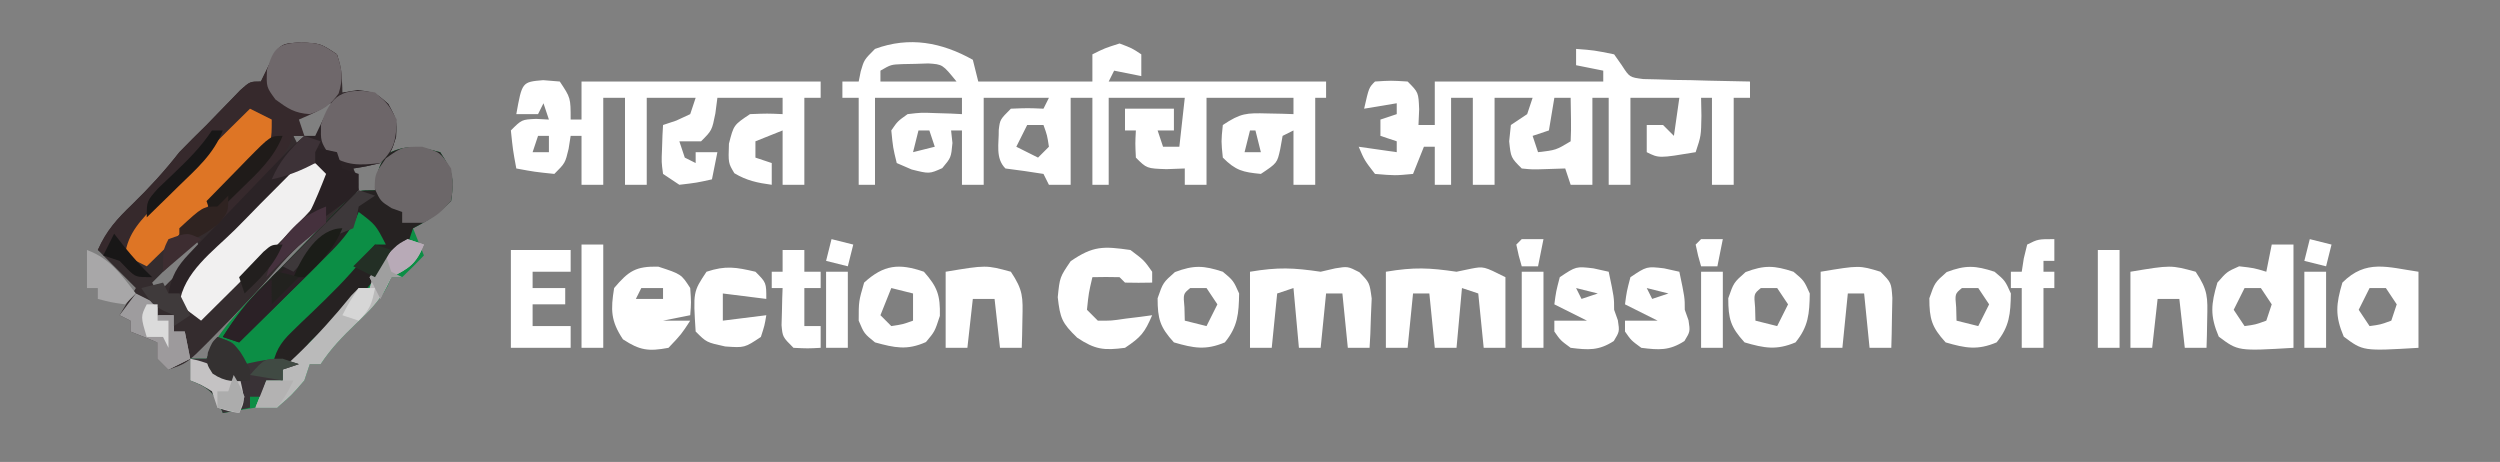 <?xml version="1.0" encoding="UTF-8"?>
<svg version="1.1" xmlns="http://www.w3.org/2000/svg" width="460" height="85">
<rect width="100%" height="100%" fill="#808080" stroke="none"/>
<path d="M0 0 C3.625 0.188 3.625 0.188 6.625 2.188 C7.287 4.595 7.625 6.694 7.625 9.188 C8.533 9.084 9.44 8.981 10.375 8.875 C13.625 9.188 13.625 9.188 16.062 11.312 C17.625 14.188 17.625 14.188 17.5 17.375 C16.625 20.188 16.625 20.188 14.625 22.188 C12 22.812 12 22.812 9.625 23.188 C9.893 23.744 10.161 24.301 10.438 24.875 C10.625 27.188 10.625 27.188 8.625 29.562 C7.087 30.908 5.548 32.252 3.977 33.559 C0.898 36.129 -1.901 38.688 -4.5 41.75 C-7.876 45.712 -11.464 49.428 -15.125 53.125 C-15.692 53.705 -16.26 54.285 -16.844 54.883 C-21.02 59.069 -21.02 59.069 -24.375 60.188 C-25.035 59.528 -25.695 58.867 -26.375 58.188 C-26.375 57.197 -26.375 56.208 -26.375 55.188 C-28.025 54.528 -29.675 53.867 -31.375 53.188 C-31.375 52.528 -31.375 51.867 -31.375 51.188 C-32.035 50.858 -32.695 50.528 -33.375 50.188 C-32.385 48.538 -31.395 46.888 -30.375 45.188 C-32.685 42.877 -34.995 40.568 -37.375 38.188 C-35.487 34.411 -33.983 32.609 -31 29.75 C-27.874 26.699 -25.059 23.638 -22.375 20.188 C-20.731 18.498 -19.061 16.835 -17.375 15.188 C-16.706 14.497 -16.037 13.806 -15.348 13.094 C-14.635 12.362 -13.922 11.629 -13.188 10.875 C-12.176 9.829 -12.176 9.829 -11.145 8.762 C-9.375 7.188 -9.375 7.188 -7.375 7.188 C-6.901 6.218 -6.426 5.249 -5.938 4.25 C-3.879 0.216 -3.879 0.216 0 0 Z M-1.375 13.188 C-0.584 15.187 -0.584 15.187 0.625 17.188 C1.615 17.517 2.605 17.848 3.625 18.188 C4.285 15.877 4.945 13.568 5.625 11.188 C2.978 11.188 1.044 12.169 -1.375 13.188 Z M-1.375 17.188 C-1.045 17.848 -0.715 18.508 -0.375 19.188 C-0.045 18.527 0.285 17.867 0.625 17.188 C-0.035 17.188 -0.695 17.188 -1.375 17.188 Z M-19.375 36.188 C-22.015 38.828 -24.655 41.468 -27.375 44.188 C-27.045 44.847 -26.715 45.508 -26.375 46.188 C-23.735 43.547 -21.095 40.907 -18.375 38.188 C-18.705 37.528 -19.035 36.867 -19.375 36.188 Z " fill="#342C2E" transform="translate(55.375,7.812)"/>
<path d="M0 0 C0.33 1.32 0.66 2.64 1 4 C7.93 4 14.86 4 22 4 C22 2.35 22 0.7 22 -1 C24.25 -2.125 24.25 -2.125 27 -3 C29.312 -2.125 29.312 -2.125 31 -1 C31 0.32 31 1.64 31 3 C28.525 2.505 28.525 2.505 26 2 C25.67 2.66 25.34 3.32 25 4 C38.2 4 51.4 4 65 4 C65 4.99 65 5.98 65 7 C64.34 7 63.68 7 63 7 C63 12.28 63 17.56 63 23 C61.68 23 60.36 23 59 23 C59 19.7 59 16.4 59 13 C58.34 13.33 57.68 13.66 57 14 C56.856 14.804 56.711 15.609 56.562 16.438 C56 19 56 19 53 21 C49.678 20.676 48.392 20.392 46 18 C45.688 15 45.688 15 46 12 C49.314 9.791 50.345 9.775 54.188 9.875 C55.089 9.893 55.99 9.911 56.918 9.93 C57.605 9.953 58.292 9.976 59 10 C59 9.01 59 8.02 59 7 C53.72 7 48.44 7 43 7 C43 12.28 43 17.56 43 23 C41.68 23 40.36 23 39 23 C39 22.01 39 21.02 39 20 C37.329 20.062 37.329 20.062 35.625 20.125 C32 20 32 20 30 18 C29.875 15.375 29.875 15.375 30 13 C29.34 13 28.68 13 28 13 C28 11.68 28 10.36 28 9 C30.97 9 33.94 9 37 9 C37 10.32 37 11.64 37 13 C36.01 13 35.02 13 34 13 C34.495 14.485 34.495 14.485 35 16 C35.99 16 36.98 16 38 16 C38.33 13.03 38.66 10.06 39 7 C34.38 7 29.76 7 25 7 C25 12.28 25 17.56 25 23 C24.01 23 23.02 23 22 23 C22 17.72 22 12.44 22 7 C20.68 7 19.36 7 18 7 C18 12.28 18 17.56 18 23 C16.68 23 15.36 23 14 23 C13.505 22.01 13.505 22.01 13 21 C10.673 20.626 8.339 20.292 6 20 C4.105 18.105 4.82 15.429 4.77 12.91 C5 11 5 11 7 9 C10.125 8.875 10.125 8.875 13 9 C13.33 8.34 13.66 7.68 14 7 C10.04 7 6.08 7 2 7 C2 12.28 2 17.56 2 23 C0.68 23 -0.64 23 -2 23 C-2 19.7 -2 16.4 -2 13 C-2.66 13 -3.32 13 -4 13 C-3.876 14.145 -3.876 14.145 -3.75 15.312 C-4 18 -4 18 -5.625 19.938 C-8 21 -8 21 -11.25 20.188 C-12.158 19.796 -13.065 19.404 -14 19 C-14.688 16.188 -14.688 16.188 -15 13 C-13.844 11.312 -13.844 11.312 -12 10 C-9.52 9.707 -9.52 9.707 -6.812 9.812 C-5.911 9.84 -5.01 9.867 -4.082 9.895 C-3.051 9.947 -3.051 9.947 -2 10 C-2 9.01 -2 8.02 -2 7 C-7.28 7 -12.56 7 -18 7 C-18 12.28 -18 17.56 -18 23 C-18.99 23 -19.98 23 -21 23 C-21 17.72 -21 12.44 -21 7 C-21.99 7 -22.98 7 -24 7 C-24 6.01 -24 5.02 -24 4 C-23.01 4 -22.02 4 -21 4 C-20.876 3.381 -20.753 2.763 -20.625 2.125 C-20 0 -20 0 -18 -2 C-11.653 -4.351 -5.705 -3.195 0 0 Z M-17 2 C-17 2.66 -17 3.32 -17 4 C-12.38 4 -7.76 4 -3 4 C-5.562 0.844 -5.562 0.844 -8.191 0.672 C-8.974 0.698 -9.756 0.723 -10.562 0.75 C-11.348 0.765 -12.133 0.781 -12.941 0.797 C-15.063 0.882 -15.063 0.882 -17 2 Z M10 12 C9.34 13.32 8.68 14.64 8 16 C9.98 16.99 9.98 16.99 12 18 C12.66 17.34 13.32 16.68 14 16 C13.681 13.892 13.681 13.892 13 12 C12.01 12 11.02 12 10 12 Z M-10 13 C-10.33 14.32 -10.66 15.64 -11 17 C-9.68 16.67 -8.36 16.34 -7 16 C-7.33 15.01 -7.66 14.02 -8 13 C-8.66 13 -9.32 13 -10 13 Z M51 13 C50.67 14.32 50.34 15.64 50 17 C50.99 17 51.98 17 53 17 C52.67 15.68 52.34 14.36 52 13 C51.67 13 51.34 13 51 13 Z " fill="#FFFFFF" transform="translate(179,11)"/>
<path d="M0 0 C2.33 3.496 2.588 4.887 2 9 C-0.225 11.166 -2.234 12.617 -5 14 C-4.34 15.65 -3.68 17.3 -3 19 C-4.29 20.376 -5.627 21.708 -7 23 C-7.66 23 -8.32 23 -9 23 C-9.237 23.566 -9.474 24.132 -9.719 24.715 C-11.281 27.501 -13.197 29.353 -15.5 31.562 C-18.028 33.996 -20.047 36.07 -22 39 C-22.66 39 -23.32 39 -24 39 C-24.33 39.99 -24.66 40.98 -25 42 C-27.312 44.688 -27.312 44.688 -30 47 C-31.32 47 -32.64 47 -34 47 C-36.004 47.308 -38.005 47.637 -40 48 C-40.371 47.072 -40.371 47.072 -40.75 46.125 C-42.206 43.649 -43.378 43.049 -46 42 C-46 40.68 -46 39.36 -46 38 C-45.01 38 -44.02 38 -43 38 C-42.728 37.411 -42.456 36.822 -42.176 36.215 C-41.024 34.046 -39.8 32.405 -38.188 30.562 C-37.707 30.007 -37.226 29.451 -36.73 28.879 C-34.554 26.516 -32.277 24.267 -30 22 C-28.777 20.745 -27.556 19.488 -26.336 18.23 C-25.016 16.883 -23.695 15.535 -22.375 14.188 C-21.707 13.495 -21.04 12.802 -20.352 12.088 C-19.385 11.107 -19.385 11.107 -18.398 10.105 C-17.527 9.211 -17.527 9.211 -16.638 8.298 C-15 7 -15 7 -12 7 C-11.918 6.237 -11.835 5.474 -11.75 4.688 C-11 2 -11 2 -9.375 0.125 C-5.927 -1.508 -3.629 -0.941 0 0 Z " fill="#0C8E45" transform="translate(81,28)"/>
<path d="M0 0 C3.312 0.25 3.312 0.25 7 1 C7.466 1.663 7.932 2.326 8.411 3.009 C9.838 5.22 9.838 5.22 12.36 5.546 C13.266 5.567 14.172 5.588 15.105 5.609 C16.088 5.642 17.071 5.674 18.084 5.707 C19.62 5.728 19.62 5.728 21.188 5.75 C22.741 5.794 22.741 5.794 24.326 5.84 C26.884 5.911 29.441 5.963 32 6 C32 6.99 32 7.98 32 9 C31.01 9 30.02 9 29 9 C29 14.28 29 19.56 29 25 C27.68 25 26.36 25 25 25 C25 19.72 25 14.44 25 9 C24.34 9 23.68 9 23 9 C23.021 10.093 23.041 11.186 23.062 12.312 C23 16 23 16 22 19 C15.25 20.125 15.25 20.125 13 19 C13 17.35 13 15.7 13 14 C13.99 14 14.98 14 16 14 C16.66 14.66 17.32 15.32 18 16 C18.33 13.69 18.66 11.38 19 9 C16.03 9 13.06 9 10 9 C10 14.28 10 19.56 10 25 C8.68 25 7.36 25 6 25 C6 19.72 6 14.44 6 9 C5.01 9 4.02 9 3 9 C3 14.28 3 19.56 3 25 C1.68 25 0.36 25 -1 25 C-1.495 23.515 -1.495 23.515 -2 22 C-3.918 22.062 -3.918 22.062 -5.875 22.125 C-8.055 22.195 -8.055 22.195 -10 22 C-12 20 -12 20 -12.312 17 C-12.209 16.01 -12.106 15.02 -12 14 C-11.01 13.34 -10.02 12.68 -9 12 C-8.67 11.01 -8.34 10.02 -8 9 C-10.31 9 -12.62 9 -15 9 C-15 14.28 -15 19.56 -15 25 C-16.32 25 -17.64 25 -19 25 C-19 19.72 -19 14.44 -19 9 C-20.32 9 -21.64 9 -23 9 C-23 14.28 -23 19.56 -23 25 C-23.99 25 -24.98 25 -26 25 C-26 22.69 -26 20.38 -26 18 C-26.66 18 -27.32 18 -28 18 C-28.99 20.475 -28.99 20.475 -30 23 C-33.312 23.312 -33.312 23.312 -37 23 C-38.938 20.5 -38.938 20.5 -40 18 C-37.69 18.33 -35.38 18.66 -33 19 C-33 18.34 -33 17.68 -33 17 C-33.99 16.67 -34.98 16.34 -36 16 C-36 15.01 -36 14.02 -36 13 C-35.01 12.67 -34.02 12.34 -33 12 C-33 11.34 -33 10.68 -33 10 C-34.98 10.33 -36.96 10.66 -39 11 C-38.125 7.125 -38.125 7.125 -37 6 C-34.062 5.812 -34.062 5.812 -31 6 C-29 8 -29 8 -28.875 11.125 C-28.916 12.074 -28.957 13.023 -29 14 C-28.01 14 -27.02 14 -26 14 C-26 11.36 -26 8.72 -26 6 C-15.77 6 -5.54 6 5 6 C5 5.34 5 4.68 5 4 C2.525 3.505 2.525 3.505 0 3 C0 2.01 0 1.02 0 0 Z M-4 9 C-4.33 10.98 -4.66 12.96 -5 15 C-5.99 15.33 -6.98 15.66 -8 16 C-7.67 16.99 -7.34 17.98 -7 19 C-3.709 18.621 -3.709 18.621 -1 17 C-0.929 15.648 -0.916 14.292 -0.938 12.938 C-0.958 11.638 -0.979 10.339 -1 9 C-1.99 9 -2.98 9 -4 9 Z " fill="#FFFFFF" transform="translate(290,9)"/>
<path d="M0 0 C1.011 0.083 2.021 0.165 3.062 0.25 C5.062 3.25 5.062 3.25 5.062 7.25 C5.723 7.25 6.383 7.25 7.062 7.25 C7.062 4.94 7.062 2.63 7.062 0.25 C21.582 0.25 36.102 0.25 51.062 0.25 C51.062 1.24 51.062 2.23 51.062 3.25 C50.072 3.25 49.083 3.25 48.062 3.25 C48.062 8.53 48.062 13.81 48.062 19.25 C46.742 19.25 45.422 19.25 44.062 19.25 C44.062 15.95 44.062 12.65 44.062 9.25 C42.413 9.91 40.763 10.57 39.062 11.25 C39.062 12.24 39.062 13.23 39.062 14.25 C40.053 14.58 41.042 14.91 42.062 15.25 C42.062 16.57 42.062 17.89 42.062 19.25 C39.456 18.898 37.455 18.485 35.188 17.125 C34.062 15.25 34.062 15.25 34.188 11.688 C35.062 8.25 35.062 8.25 38.062 6.25 C41.25 6.125 41.25 6.125 44.062 6.25 C44.062 5.26 44.062 4.27 44.062 3.25 C40.102 3.25 36.142 3.25 32.062 3.25 C31.877 4.673 31.877 4.673 31.688 6.125 C31.062 9.25 31.062 9.25 29.062 11.25 C27.742 11.25 26.422 11.25 25.062 11.25 C25.392 12.24 25.723 13.23 26.062 14.25 C26.723 14.58 27.383 14.91 28.062 15.25 C28.062 14.59 28.062 13.93 28.062 13.25 C29.383 13.25 30.703 13.25 32.062 13.25 C31.733 14.9 31.402 16.55 31.062 18.25 C28.25 18.875 28.25 18.875 25.062 19.25 C24.073 18.59 23.082 17.93 22.062 17.25 C21.77 15.086 21.77 15.086 21.875 12.625 C21.902 11.808 21.929 10.99 21.957 10.148 C21.992 9.522 22.027 8.895 22.062 8.25 C22.867 7.982 23.671 7.714 24.5 7.438 C25.768 6.85 25.768 6.85 27.062 6.25 C27.392 5.26 27.723 4.27 28.062 3.25 C25.093 3.25 22.122 3.25 19.062 3.25 C19.062 8.53 19.062 13.81 19.062 19.25 C17.742 19.25 16.422 19.25 15.062 19.25 C15.062 13.97 15.062 8.69 15.062 3.25 C13.742 3.25 12.422 3.25 11.062 3.25 C11.062 8.53 11.062 13.81 11.062 19.25 C9.742 19.25 8.422 19.25 7.062 19.25 C7.062 16.28 7.062 13.31 7.062 10.25 C6.402 10.25 5.742 10.25 5.062 10.25 C4.939 11.034 4.815 11.818 4.688 12.625 C4.062 15.25 4.062 15.25 2.062 17.25 C-1.562 16.875 -1.562 16.875 -4.938 16.25 C-5.562 12.875 -5.562 12.875 -5.938 9.25 C-3.938 7.25 -3.938 7.25 -1.312 7.125 C-0.529 7.166 0.255 7.207 1.062 7.25 C0.733 6.26 0.403 5.27 0.062 4.25 C-0.268 4.91 -0.598 5.57 -0.938 6.25 C-2.257 6.25 -3.578 6.25 -4.938 6.25 C-3.875 0.33 -3.875 0.33 0 0 Z M-0.938 10.25 C-1.268 11.24 -1.597 12.23 -1.938 13.25 C-0.948 13.25 0.043 13.25 1.062 13.25 C1.062 12.26 1.062 11.27 1.062 10.25 C0.403 10.25 -0.258 10.25 -0.938 10.25 Z " fill="#FFFFFF" transform="translate(99.938,14.75)"/>
<path d="M0 0 C3.625 0.188 3.625 0.188 6.625 2.188 C7.546 4.878 7.793 6.554 7.062 9.312 C5.043 11.947 2.627 12.882 -0.375 14.188 C0.12 15.672 0.12 15.672 0.625 17.188 C-0.035 17.188 -0.695 17.188 -1.375 17.188 C-1.641 17.778 -1.908 18.368 -2.182 18.976 C-4.181 22.681 -7.223 25.363 -10.188 28.312 C-10.804 28.945 -11.421 29.578 -12.057 30.23 C-15.275 33.452 -17.868 35.934 -22.375 37.188 C-22.375 34.188 -22.375 34.188 -20.814 32.286 C-20.102 31.59 -19.39 30.893 -18.656 30.176 C-17.889 29.418 -17.122 28.661 -16.332 27.881 C-15.521 27.095 -14.71 26.309 -13.875 25.5 C-12.659 24.304 -12.659 24.304 -11.418 23.084 C-9.41 21.112 -7.396 19.147 -5.375 17.188 C-6.035 15.867 -6.695 14.547 -7.375 13.188 C-10.55 14.59 -12.685 16.251 -15.125 18.707 C-15.816 19.4 -16.507 20.093 -17.219 20.807 C-17.93 21.53 -18.642 22.254 -19.375 23 C-20.087 23.712 -20.798 24.424 -21.531 25.158 C-26.765 30.402 -26.765 30.402 -31.375 36.188 C-31.294 38.938 -30.638 39.893 -28.812 41.938 C-28.101 42.556 -28.101 42.556 -27.375 43.188 C-30.375 43.188 -30.375 43.188 -31.812 41.812 C-32.328 41.276 -32.844 40.74 -33.375 40.188 C-35.475 39.012 -35.475 39.012 -37.375 38.188 C-35.87 34.618 -33.782 32.417 -31 29.75 C-27.874 26.699 -25.059 23.638 -22.375 20.188 C-20.731 18.498 -19.061 16.835 -17.375 15.188 C-16.706 14.497 -16.037 13.806 -15.348 13.094 C-14.635 12.362 -13.922 11.629 -13.188 10.875 C-12.176 9.829 -12.176 9.829 -11.145 8.762 C-9.375 7.188 -9.375 7.188 -7.375 7.188 C-6.901 6.218 -6.426 5.249 -5.938 4.25 C-3.879 0.216 -3.879 0.216 0 0 Z " fill="#36292C" transform="translate(55.375,7.812)"/>
<path d="M0 0 C2.33 3.496 2.588 4.887 2 9 C-0.225 11.166 -2.234 12.617 -5 14 C-5.33 14.99 -5.66 15.98 -6 17 C-7.644 18.689 -9.314 20.353 -11 22 C-11.763 22.949 -12.526 23.898 -13.312 24.875 C-15.945 28.12 -19.025 30.721 -22.23 33.387 C-24.223 35.073 -24.223 35.073 -26 38 C-28.625 39.188 -28.625 39.188 -31 40 C-30.423 36.806 -29.571 35.212 -27.234 32.977 C-26.674 32.43 -26.113 31.883 -25.535 31.32 C-24.946 30.761 -24.357 30.201 -23.75 29.625 C-20.393 26.396 -17.116 23.228 -14.203 19.586 C-13.476 18.733 -12.749 17.879 -12 17 C-11.34 17 -10.68 17 -10 17 C-11.866 13.372 -11.866 13.372 -15 11 C-15.354 11.843 -15.354 11.843 -15.714 12.702 C-17.304 15.543 -19.253 17.478 -21.57 19.766 C-22.466 20.655 -23.362 21.545 -24.285 22.461 C-25.222 23.381 -26.159 24.302 -27.125 25.25 C-28.08 26.195 -29.034 27.14 -29.988 28.086 C-32.321 30.395 -34.658 32.7 -37 35 C-37.99 34.67 -38.98 34.34 -40 34 C-37.754 30.424 -35.575 27.487 -32.541 24.519 C-30.705 22.709 -28.913 20.861 -27.117 19.012 C-25.703 17.57 -24.289 16.129 -22.875 14.688 C-22.16 13.947 -21.444 13.206 -20.707 12.443 C-19.673 11.394 -19.673 11.394 -18.617 10.324 C-17.994 9.686 -17.372 9.047 -16.73 8.389 C-15 7 -15 7 -12 7 C-11.918 6.237 -11.835 5.474 -11.75 4.688 C-11 2 -11 2 -9.375 0.125 C-5.927 -1.508 -3.629 -0.941 0 0 Z " fill="#262222" transform="translate(81,28)"/>
<path d="M0 0 C3.125 0.438 3.125 0.438 5.562 2.562 C7.125 5.438 7.125 5.438 7 8.625 C6.125 11.438 6.125 11.438 4.125 13.438 C1.5 14.062 1.5 14.062 -0.875 14.438 C-0.38 16.418 -0.38 16.418 0.125 18.438 C-1.162 19.443 -2.455 20.442 -3.75 21.438 C-4.469 21.994 -5.189 22.551 -5.93 23.125 C-7.875 24.438 -7.875 24.438 -9.875 24.438 C-9.586 23.881 -9.297 23.324 -9 22.75 C-7.834 20.353 -6.841 17.922 -5.875 15.438 C-7.584 14.484 -7.584 14.484 -9.875 14.438 C-11.883 16.021 -13.493 17.521 -15.227 19.371 C-15.727 19.883 -16.227 20.395 -16.742 20.922 C-18.34 22.562 -19.921 24.217 -21.5 25.875 C-23.089 27.526 -24.681 29.174 -26.279 30.817 C-27.274 31.841 -28.262 32.87 -29.244 33.905 C-30.417 35.12 -31.642 36.284 -32.875 37.438 C-33.535 37.438 -34.195 37.438 -34.875 37.438 C-34.288 34.195 -33.328 32.494 -31.066 30.117 C-30.489 29.504 -29.911 28.89 -29.315 28.258 C-28.696 27.616 -28.076 26.974 -27.438 26.312 C-26.809 25.652 -26.18 24.991 -25.532 24.31 C-23.655 22.344 -21.766 20.39 -19.875 18.438 C-19.344 17.885 -18.814 17.332 -18.267 16.763 C-12.349 10.61 -12.349 10.61 -9.875 8.438 C-9.215 8.438 -8.555 8.438 -7.875 8.438 C-7.421 7.489 -6.968 6.54 -6.5 5.562 C-3.917 0.596 -3.917 0.596 0 0 Z " fill="#2B2326" transform="translate(65.875,16.562)"/>
<path d="M0 0 C1.74 0.973 1.74 0.973 2.74 3.973 C1.62 5.7 1.62 5.7 -0.139 7.598 C-0.788 8.302 -1.437 9.006 -2.105 9.731 C-5.755 13.528 -9.453 17.27 -13.198 20.973 C-14.367 22.135 -14.367 22.135 -15.559 23.321 C-17.457 25.207 -19.358 27.092 -21.26 28.973 C-22.58 27.983 -23.9 26.993 -25.26 25.973 C-24.547 20.06 -19.022 16.216 -15.005 12.217 C-13.45 10.663 -11.916 9.088 -10.384 7.51 C-9.4 6.522 -8.415 5.534 -7.428 4.548 C-6.534 3.646 -5.64 2.745 -4.718 1.816 C-2.26 -0.027 -2.26 -0.027 0 0 Z " fill="#F1F0F0" transform="translate(58.26,30.027)"/>
<path d="M0 0 C1.32 0.66 2.64 1.32 4 2 C4 6 4 6 1.889 8.565 C0.926 9.528 -0.049 10.479 -1.031 11.422 C-1.542 11.927 -2.052 12.432 -2.578 12.952 C-4.21 14.561 -5.854 16.155 -7.5 17.75 C-8.609 18.839 -9.717 19.929 -10.824 21.02 C-13.539 23.69 -16.266 26.348 -19 29 C-20.32 28.34 -21.64 27.68 -23 27 C-22.502 22.79 -19.928 20.373 -17.125 17.438 C-16.641 16.92 -16.157 16.403 -15.659 15.87 C-10.563 10.458 -5.302 5.209 0 0 Z " fill="#DE7525" transform="translate(46,20)"/>
<path d="M0 0 C0.887 -0.186 1.774 -0.371 2.688 -0.562 C5 -1 5 -1 9 1 C9 5.29 9 9.58 9 14 C7.68 14 6.36 14 5 14 C4.505 9.05 4.505 9.05 4 4 C3.01 3.67 2.02 3.34 1 3 C0.67 6.63 0.34 10.26 0 14 C-1.32 14 -2.64 14 -4 14 C-4.33 10.7 -4.66 7.4 -5 4 C-5.99 4 -6.98 4 -8 4 C-8.33 7.3 -8.66 10.6 -9 14 C-10.32 14 -11.64 14 -13 14 C-13 9.38 -13 4.76 -13 0 C-7.764 -0.873 -5.038 -0.733 0 0 Z " fill="#FFFFFF" transform="translate(268,50)"/>
<path d="M0 0 C0.887 -0.206 1.774 -0.412 2.688 -0.625 C5 -1 5 -1 7.129 0.09 C9 2 9 2 9.391 4.918 C9.321 6.536 9.321 6.536 9.25 8.188 C9.214 9.274 9.178 10.361 9.141 11.48 C9.071 12.728 9.071 12.728 9 14 C7.68 14 6.36 14 5 14 C4.505 9.05 4.505 9.05 4 4 C3.01 4 2.02 4 1 4 C0.67 7.3 0.34 10.6 0 14 C-1.32 14 -2.64 14 -4 14 C-4.33 10.37 -4.66 6.74 -5 3 C-5.99 3.33 -6.98 3.66 -8 4 C-8.33 7.3 -8.66 10.6 -9 14 C-10.32 14 -11.64 14 -13 14 C-13 9.38 -13 4.76 -13 0 C-7.764 -0.873 -5.038 -0.733 0 0 Z " fill="#FFFFFF" transform="translate(243,50)"/>
<path d="M0 0 C1.32 0 2.64 0 4 0 C4 6.27 4 12.54 4 19 C-6.191 19.607 -6.191 19.607 -9.75 16.938 C-11.385 13.095 -11.18 10.982 -10 7 C-8.25 5 -8.25 5 -6 4 C-3.25 4.312 -3.25 4.312 -1 5 C-0.67 3.35 -0.34 1.7 0 0 Z M-5 8 C-5.66 9.32 -6.32 10.64 -7 12 C-6.01 13.485 -6.01 13.485 -5 15 C-3.015 14.733 -3.015 14.733 -1 14 C-0.67 13.01 -0.34 12.02 0 11 C-0.66 10.01 -1.32 9.02 -2 8 C-2.99 8 -3.98 8 -5 8 Z " fill="#FFFFFF" transform="translate(418,45)"/>
<path d="M0 0 C0 4.62 0 9.24 0 14 C-10.191 14.607 -10.191 14.607 -13.75 11.938 C-15.385 8.095 -15.18 5.982 -14 2 C-9.637 -2.353 -5.704 -0.826 0 0 Z M-9 3 C-9.66 4.32 -10.32 5.64 -11 7 C-10.01 8.485 -10.01 8.485 -9 10 C-7.015 9.733 -7.015 9.733 -5 9 C-4.67 8.01 -4.34 7.02 -4 6 C-4.66 5.01 -5.32 4.02 -6 3 C-6.99 3 -7.98 3 -9 3 Z " fill="#FFFFFF" transform="translate(445,50)"/>
<path d="M0 0 C2.5 1.875 2.5 1.875 4 4 C4 4.66 4 5.32 4 6 C2.334 6.043 0.666 6.041 -1 6 C-1.33 5.67 -1.66 5.34 -2 5 C-3.666 4.959 -5.334 4.957 -7 5 C-7.678 7.901 -7.678 7.901 -8 11 C-7.34 11.66 -6.68 12.32 -6 13 C-3.55 13.023 -3.55 13.023 -0.875 12.625 C0.035 12.514 0.945 12.403 1.883 12.289 C2.581 12.194 3.28 12.098 4 12 C2.63 15.161 2.011 15.993 -1 18 C-4.897 18.508 -6.506 18.33 -9.812 16.125 C-12.596 13.421 -12.935 12.577 -13.375 8.688 C-13 5 -13 5 -11 2.062 C-6.849 -0.791 -4.97 -0.71 0 0 Z " fill="#FFFFFF" transform="translate(208,46)"/>
<path d="M0 0 C4.231 1.38 4.231 1.38 5.875 3.938 C6.062 6.625 6.062 6.625 5.875 8.938 C4.225 9.268 2.575 9.598 0.875 9.938 C2.525 9.938 4.175 9.938 5.875 9.938 C4.25 12.438 4.25 12.438 1.875 14.938 C-1.781 15.623 -3.388 15.422 -6.5 13.375 C-8.764 9.979 -8.768 7.937 -8.125 3.938 C-5.45 0.791 -4.156 -0.083 0 0 Z M-3.125 3.938 C-3.455 4.598 -3.785 5.258 -4.125 5.938 C-2.475 5.938 -0.825 5.938 0.875 5.938 C0.875 5.277 0.875 4.617 0.875 3.938 C-0.445 3.938 -1.765 3.938 -3.125 3.938 Z " fill="#FFFFFF" transform="translate(121.125,49.062)"/>
<path d="M0 0 C3.312 1 3.312 1 5.312 4 C5.75 6.938 5.75 6.938 5.312 10 C3.062 12.375 3.062 12.375 0.312 14 C-1.008 14 -2.328 14 -3.688 14 C-3.688 13.34 -3.688 12.68 -3.688 12 C-4.327 11.773 -4.966 11.546 -5.625 11.312 C-7.688 10 -7.688 10 -8.75 7.688 C-8.688 5 -8.688 5 -6.688 2.125 C-3.688 0 -3.688 0 0 0 Z " fill="#6C6769" transform="translate(77.688,27)"/>
<path d="M0 0 C3.63 0 7.26 0 11 0 C11 1.32 11 2.64 11 4 C8.69 4 6.38 4 4 4 C4 4.99 4 5.98 4 7 C5.98 7 7.96 7 10 7 C10 7.99 10 8.98 10 10 C8.02 10 6.04 10 4 10 C4 11.32 4 12.64 4 14 C6.31 14 8.62 14 11 14 C11 15.32 11 16.64 11 18 C7.37 18 3.74 18 0 18 C0 12.06 0 6.12 0 0 Z " fill="#FFFFFF" transform="translate(94,46)"/>
<path d="M0 0 C2.438 2.125 2.438 2.125 4 5 C3.854 8.727 3.658 10.342 1 13 C-2.917 13.435 -5.152 13.551 -8.5 11.375 C-10 9 -10 9 -9.938 5.938 C-8.172 0.406 -5.851 -0.955 0 0 Z " fill="#6D6669" transform="translate(69,17)"/>
<path d="M0 0 C0.99 0.33 1.98 0.66 3 1 C1.582 4.544 0.324 5.338 -3 7 C-3.278 7.587 -3.557 8.173 -3.844 8.777 C-5.308 11.591 -7.215 13.37 -9.5 15.562 C-12.028 17.996 -14.047 20.07 -16 23 C-16.66 23 -17.32 23 -18 23 C-18.33 23.99 -18.66 24.98 -19 26 C-21.312 28.688 -21.312 28.688 -24 31 C-25.32 31 -26.64 31 -28 31 C-27.34 29.35 -26.68 27.7 -26 26 C-25.01 26 -24.02 26 -23 26 C-23 25.34 -23 24.68 -23 24 C-21.812 22.688 -21.812 22.688 -20 21 C-16.525 17.619 -13.375 14.121 -10.332 10.355 C-9.892 9.908 -9.453 9.461 -9 9 C-8.34 9 -7.68 9 -7 9 C-6.773 8.258 -6.546 7.515 -6.312 6.75 C-4.73 3.433 -3.087 1.958 0 0 Z " fill="#BABABA" transform="translate(75,44)"/>
<path d="M0 0 C1.938 1.625 1.938 1.625 3 4 C2.934 7.74 2.763 10.06 0.375 13 C-3.15 14.484 -5.368 14.057 -9 13 C-11.568 10.191 -12 8.674 -12 4.875 C-11 2 -11 2 -8.812 0.062 C-5.324 -1.255 -3.533 -1.152 0 0 Z M-6 3 C-7.296 4.066 -7.296 4.066 -7.062 6.562 C-7.042 7.367 -7.021 8.171 -7 9 C-5.68 9.33 -4.36 9.66 -3 10 C-2.34 8.68 -1.68 7.36 -1 6 C-1.66 5.01 -2.32 4.02 -3 3 C-3.99 3 -4.98 3 -6 3 Z " fill="#FFFFFF" transform="translate(367,50)"/>
<path d="M0 0 C1.938 1.625 1.938 1.625 3 4 C2.934 7.74 2.763 10.06 0.375 13 C-3.15 14.484 -5.368 14.057 -9 13 C-11.568 10.191 -12 8.674 -12 4.875 C-11 2 -11 2 -8.812 0.062 C-5.324 -1.255 -3.533 -1.152 0 0 Z M-6 3 C-7.296 4.066 -7.296 4.066 -7.062 6.562 C-7.042 7.367 -7.021 8.171 -7 9 C-5.68 9.33 -4.36 9.66 -3 10 C-2.34 8.68 -1.68 7.36 -1 6 C-1.66 5.01 -2.32 4.02 -3 3 C-3.99 3 -4.98 3 -6 3 Z " fill="#FFFFFF" transform="translate(330,50)"/>
<path d="M0 0 C1.938 1.625 1.938 1.625 3 4 C2.934 7.74 2.763 10.06 0.375 13 C-3.15 14.484 -5.368 14.057 -9 13 C-11.568 10.191 -12 8.674 -12 4.875 C-11 2 -11 2 -8.812 0.062 C-5.324 -1.255 -3.533 -1.152 0 0 Z M-6 3 C-7.296 4.066 -7.296 4.066 -7.062 6.562 C-7.042 7.367 -7.021 8.171 -7 9 C-5.68 9.33 -4.36 9.66 -3 10 C-2.34 8.68 -1.68 7.36 -1 6 C-1.66 5.01 -2.32 4.02 -3 3 C-3.99 3 -4.98 3 -6 3 Z " fill="#FFFFFF" transform="translate(225,50)"/>
<path d="M0 0 C2.51 2.834 3.013 4.335 2.938 8.125 C2 11 2 11 0.375 12.938 C-3.113 14.498 -5.364 13.992 -9 13 C-11 11.375 -11 11.375 -12 9 C-12 5.438 -12 5.438 -11 2 C-7.392 -1.298 -4.574 -1.591 0 0 Z M-6 3 C-6.66 4.65 -7.32 6.3 -8 8 C-7.34 8.66 -6.68 9.32 -6 10 C-3.892 9.681 -3.892 9.681 -2 9 C-2 7.35 -2 5.7 -2 4 C-3.32 3.67 -4.64 3.34 -6 3 Z " fill="#FFFFFF" transform="translate(170,50)"/>
<path d="M0 0 C2.281 3.421 2.219 4.682 2.125 8.688 C2.107 9.681 2.089 10.675 2.07 11.699 C2.036 12.838 2.036 12.838 2 14 C0.68 14 -0.64 14 -2 14 C-2.33 11.03 -2.66 8.06 -3 5 C-4.32 5 -5.64 5 -7 5 C-7.33 7.97 -7.66 10.94 -8 14 C-9.32 14 -10.64 14 -12 14 C-12 9.38 -12 4.76 -12 0 C-4.552 -1.241 -4.552 -1.241 0 0 Z " fill="#FFFFFF" transform="translate(404,50)"/>
<path d="M0 0 C2.281 3.421 2.219 4.682 2.125 8.688 C2.107 9.681 2.089 10.675 2.07 11.699 C2.036 12.838 2.036 12.838 2 14 C0.68 14 -0.64 14 -2 14 C-2.33 11.03 -2.66 8.06 -3 5 C-4.32 5 -5.64 5 -7 5 C-7.33 7.97 -7.66 10.94 -8 14 C-9.32 14 -10.64 14 -12 14 C-12 9.38 -12 4.76 -12 0 C-4.552 -1.241 -4.552 -1.241 0 0 Z " fill="#FFFFFF" transform="translate(186,50)"/>
<path d="M0 0 C3.562 0.25 3.562 0.25 6.562 2.25 C7.512 5.024 7.758 6.627 6.875 9.438 C5.279 11.642 4.149 12.413 1.562 13.25 C-1.24 13.075 -2.467 12.229 -4.75 10.562 C-6.438 8.25 -6.438 8.25 -6.312 5.125 C-5.049 0.974 -4.379 0.318 0 0 Z " fill="#6F686B" transform="translate(55.438,7.75)"/>
<path d="M0 0 C2 2 2 2 2.195 4.82 C2.161 6.456 2.161 6.456 2.125 8.125 C2.107 9.221 2.089 10.316 2.07 11.445 C2.047 12.288 2.024 13.131 2 14 C0.68 14 -0.64 14 -2 14 C-2.33 10.7 -2.66 7.4 -3 4 C-3.99 4 -4.98 4 -6 4 C-6.33 7.3 -6.66 10.6 -7 14 C-8.32 14 -9.64 14 -11 14 C-11 9.38 -11 4.76 -11 0 C-3.882 -1.186 -3.882 -1.186 0 0 Z " fill="#FFFFFF" transform="translate(346,50)"/>
<path d="M0 0 C3 1 3 1 4.188 3.062 C4.456 3.702 4.724 4.341 5 5 C5.784 4.835 6.567 4.67 7.375 4.5 C10.652 3.876 11.778 3.926 15 5 C14.01 5.33 13.02 5.66 12 6 C12 6.66 12 7.32 12 8 C11.01 8 10.02 8 9 8 C8.67 8.99 8.34 9.98 8 11 C7.34 11 6.68 11 6 11 C6 11.66 6 12.32 6 13 C4.35 13.33 2.7 13.66 1 14 C0.752 13.381 0.505 12.762 0.25 12.125 C-1.206 9.649 -2.378 9.049 -5 8 C-5 6.68 -5 5.36 -5 4 C-4.01 4 -3.02 4 -2 4 C-1.34 2.68 -0.68 1.36 0 0 Z " fill="#393236" transform="translate(40,62)"/>
<path d="M0 0 C0.928 0.206 1.856 0.412 2.812 0.625 C3.812 5.375 3.812 5.375 3.812 7.625 C4.039 8.264 4.266 8.904 4.5 9.562 C4.812 11.625 4.812 11.625 3.75 13.375 C0.968 15.17 -0.945 15.03 -4.188 14.625 C-6.062 13.25 -6.062 13.25 -7.188 11.625 C-7.188 10.965 -7.188 10.305 -7.188 9.625 C-5.207 9.625 -3.228 9.625 -1.188 9.625 C-3.167 8.635 -5.147 7.645 -7.188 6.625 C-6.875 4.25 -6.875 4.25 -6.188 1.625 C-3.188 -0.375 -3.188 -0.375 0 0 Z M-3.188 3.625 C-2.857 4.285 -2.527 4.945 -2.188 5.625 C-1.198 5.295 -0.207 4.965 0.812 4.625 C-0.507 4.295 -1.827 3.965 -3.188 3.625 Z " fill="#FFFFFF" transform="translate(306.188,49.375)"/>
<path d="M0 0 C0.928 0.206 1.856 0.412 2.812 0.625 C3.812 5.375 3.812 5.375 3.812 7.625 C4.039 8.264 4.266 8.904 4.5 9.562 C4.812 11.625 4.812 11.625 3.75 13.375 C0.968 15.17 -0.945 15.03 -4.188 14.625 C-6.062 13.25 -6.062 13.25 -7.188 11.625 C-7.188 10.965 -7.188 10.305 -7.188 9.625 C-5.207 9.625 -3.228 9.625 -1.188 9.625 C-3.167 8.635 -5.147 7.645 -7.188 6.625 C-6.875 4.25 -6.875 4.25 -6.188 1.625 C-3.188 -0.375 -3.188 -0.375 0 0 Z M-3.188 3.625 C-2.857 4.285 -2.527 4.945 -2.188 5.625 C-1.198 5.295 -0.207 4.965 0.812 4.625 C-0.507 4.295 -1.827 3.965 -3.188 3.625 Z " fill="#FFFFFF" transform="translate(293.188,49.375)"/>
<path d="M0 0 C2 2 2 2 2 5 C-0.64 4.67 -3.28 4.34 -6 4 C-6 5.65 -6 7.3 -6 9 C-3.36 8.67 -0.72 8.34 2 8 C1.688 9.875 1.688 9.875 1 12 C-2 14 -2 14 -5.562 13.75 C-9 13 -9 13 -11 11 C-11.464 3.696 -11.464 3.696 -9 0 C-5.48 -1.173 -3.575 -0.837 0 0 Z " fill="#FFFFFF" transform="translate(139,50)"/>
<path d="M0 0 C1.32 0 2.64 0 4 0 C4 1.32 4 2.64 4 4 C4.99 4 5.98 4 7 4 C7 4.99 7 5.98 7 7 C6.01 7 5.02 7 4 7 C4 9.31 4 11.62 4 14 C4.99 14 5.98 14 7 14 C7 15.32 7 16.64 7 18 C4.625 18.125 4.625 18.125 2 18 C0 16 0 16 -0.195 13.836 C-0.172 13.024 -0.149 12.212 -0.125 11.375 C-0.107 10.558 -0.089 9.74 -0.07 8.898 C-0.047 8.272 -0.024 7.645 0 7 C-0.66 7 -1.32 7 -2 7 C-2 6.01 -2 5.02 -2 4 C-1.34 4 -0.68 4 0 4 C0 2.68 0 1.36 0 0 Z " fill="#FFFFFF" transform="translate(144,46)"/>
<path d="M0 0 C0 1.32 0 2.64 0 4 C-0.66 4 -1.32 4 -2 4 C-2 4.66 -2 5.32 -2 6 C-1.34 6 -0.68 6 0 6 C0 6.99 0 7.98 0 9 C-0.66 9 -1.32 9 -2 9 C-2 12.63 -2 16.26 -2 20 C-3.32 20 -4.64 20 -6 20 C-6 16.37 -6 12.74 -6 9 C-6.66 9 -7.32 9 -8 9 C-8 8.01 -8 7.02 -8 6 C-7.34 6 -6.68 6 -6 6 C-5.876 5.196 -5.753 4.391 -5.625 3.562 C-5.419 2.717 -5.213 1.871 -5 1 C-3 0 -3 0 0 0 Z " fill="#FFFFFF" transform="translate(378,44)"/>
<path d="M0 0 C0.66 0 1.32 0 2 0 C0.543 3.363 -1.311 5.545 -3.914 8.109 C-4.675 8.863 -5.435 9.618 -6.219 10.395 C-7.013 11.172 -7.807 11.949 -8.625 12.75 C-9.427 13.543 -10.229 14.336 -11.055 15.152 C-13.032 17.106 -15.014 19.055 -17 21 C-17.99 20.67 -18.98 20.34 -20 20 C-15.915 13.495 -11.415 9.277 -5 5 C-4.093 4.093 -3.185 3.185 -2.25 2.25 C-1.508 1.508 -0.765 0.765 0 0 Z " fill="#2B2126" transform="translate(61,42)"/>
<path d="M0 0 C1.32 0.66 2.64 1.32 4 2 C4 2.66 4 3.32 4 4 C4.99 4 5.98 4 7 4 C7 4.99 7 5.98 7 7 C7.66 7 8.32 7 9 7 C9.33 8.65 9.66 10.3 10 12 C8.02 12.99 8.02 12.99 6 14 C5.34 13.34 4.68 12.68 4 12 C4 11.01 4 10.02 4 9 C1.525 8.01 1.525 8.01 -1 7 C-1 6.34 -1 5.68 -1 5 C-1.66 4.67 -2.32 4.34 -3 4 C-2.01 2.68 -1.02 1.36 0 0 Z " fill="#9E9C9E" transform="translate(25,54)"/>
<path d="M0 0 C1.32 0 2.64 0 4 0 C4 6.27 4 12.54 4 19 C2.68 19 1.36 19 0 19 C0 12.73 0 6.46 0 0 Z " fill="#FFFFFF" transform="translate(107,45)"/>
<path d="M0 0 C1.32 0 2.64 0 4 0 C4 5.94 4 11.88 4 18 C2.68 18 1.36 18 0 18 C0 12.06 0 6.12 0 0 Z " fill="#FFFFFF" transform="translate(386,46)"/>
<path d="M0 0 C1.675 0.286 3.344 0.618 5 1 C5.33 1.99 5.66 2.98 6 4 C6.99 4.33 7.98 4.66 9 5 C9 5.99 9 6.98 9 8 C7.32 9.605 7.32 9.605 5.125 11.188 C4.046 11.982 4.046 11.982 2.945 12.793 C1 14 1 14 -1 14 C-0.711 13.443 -0.422 12.886 -0.125 12.312 C1.041 9.915 2.034 7.484 3 5 C1.68 3.68 0.36 2.36 -1 1 C-0.67 0.67 -0.34 0.34 0 0 Z " fill="#292124" transform="translate(57,27)"/>
<path d="M0 0 C1.32 0 2.64 0 4 0 C4 4.62 4 9.24 4 14 C2.68 14 1.36 14 0 14 C0 9.38 0 4.76 0 0 Z " fill="#FFFFFF" transform="translate(424,50)"/>
<path d="M0 0 C1.32 0 2.64 0 4 0 C4 4.62 4 9.24 4 14 C2.68 14 1.36 14 0 14 C0 9.38 0 4.76 0 0 Z " fill="#FFFFFF" transform="translate(313,50)"/>
<path d="M0 0 C1.32 0 2.64 0 4 0 C4 4.62 4 9.24 4 14 C2.68 14 1.36 14 0 14 C0 9.38 0 4.76 0 0 Z " fill="#FFFFFF" transform="translate(280,50)"/>
<path d="M0 0 C1.32 0 2.64 0 4 0 C4 4.62 4 9.24 4 14 C2.68 14 1.36 14 0 14 C0 9.38 0 4.76 0 0 Z " fill="#FFFFFF" transform="translate(152,50)"/>
<path d="M0 0 C2.962 0.613 4.381 1.254 7 3 C7.66 3 8.32 3 9 3 C10.125 7.75 10.125 7.75 9 10 C7.062 9.688 7.062 9.688 5 9 C4.67 8.01 4.34 7.02 4 6 C2 4.791 2 4.791 0 4 C0 2.68 0 1.36 0 0 Z " fill="#C4C2C3" transform="translate(35,66)"/>
<path d="M0 0 C4.274 1.583 6.265 4.506 9 8 C8.34 8.66 7.68 9.32 7 10 C4.375 9.625 4.375 9.625 2 9 C2 8.34 2 7.68 2 7 C1.34 7 0.68 7 0 7 C0 4.69 0 2.38 0 0 Z " fill="#A8A7A8" transform="translate(16,46)"/>
<path d="M0 0 C0.99 0.33 1.98 0.66 3 1 C1.582 4.544 0.324 5.338 -3 7 C-4.268 9.034 -4.268 9.034 -5 11 C-5.66 9.68 -6.32 8.36 -7 7 C-2.25 1.125 -2.25 1.125 0 0 Z " fill="#B8AAB7" transform="translate(75,44)"/>
<path d="M0 0 C-1.61 4.074 -4.538 6.765 -7.625 9.75 C-8.141 10.257 -8.656 10.763 -9.188 11.285 C-10.454 12.528 -11.726 13.765 -13 15 C-13.33 14.01 -13.66 13.02 -14 12 C-12.048 9.994 -10.089 7.995 -8.125 6 C-7.292 5.141 -7.292 5.141 -6.441 4.266 C-2.227 0 -2.227 0 0 0 Z " fill="#1F1B19" transform="translate(52,25)"/>
<path d="M0 0 C0.99 0.33 1.98 0.66 3 1 C2.01 1.66 1.02 2.32 0 3 C-0.124 3.66 -0.247 4.32 -0.375 5 C-0.581 5.66 -0.787 6.32 -1 7 C-2.667 7.667 -4.333 8.333 -6 9 C-8.156 10.883 -10.041 12.904 -12 15 C-12.66 14.67 -13.32 14.34 -14 14 C-9.38 9.38 -4.76 4.76 0 0 Z " fill="#3D383A" transform="translate(66,35)"/>
<path d="M0 0 C3.754 1.251 4.241 2.565 6 6 C6 6.66 6 7.32 6 8 C3.157 8.231 1.539 8.359 -0.875 6.75 C-2 5 -2 5 -1.75 2.875 C-1 1 -1 1 0 0 Z " fill="#343131" transform="translate(40,62)"/>
<path d="M0 0 C0.99 0 1.98 0 3 0 C3 0.99 3 1.98 3 3 C3.66 3 4.32 3 5 3 C5.33 4.65 5.66 6.3 6 8 C4.02 8.99 4.02 8.99 2 10 C1.34 9.34 0.68 8.68 0 8 C0 7.01 0 6.02 0 5 C-0.66 4.67 -1.32 4.34 -2 4 C-1.01 4 -0.02 4 1 4 C1.33 3.01 1.66 2.02 2 1 C1.34 0.67 0.68 0.34 0 0 Z " fill="#9D9A9C" transform="translate(29,58)"/>
<path d="M0 0 C0 0.99 0 1.98 0 3 C-1.417 4.252 -2.842 5.496 -4.332 6.66 C-6.747 8.6 -8.843 10.78 -11 13 C-9.72 7.998 -7.915 5.356 -4 2 C-1.688 0.688 -1.688 0.688 0 0 Z " fill="#45313D" transform="translate(60,38)"/>
<path d="M0 0 C0.66 0 1.32 0 2 0 C0.341 4.325 -2.871 7.094 -6.125 10.25 C-6.688 10.804 -7.252 11.359 -7.832 11.93 C-9.217 13.291 -10.608 14.646 -12 16 C-12 13 -12 13 -9.883 10.625 C-8.973 9.759 -8.063 8.893 -7.125 8 C-4.396 5.387 -2.099 3.148 0 0 Z " fill="#181717" transform="translate(39,24)"/>
<path d="M0 0 C0 3 0 3 -1.688 5.062 C-4.061 7.051 -6.081 8.027 -9 9 C-9 8.01 -9 7.02 -9 6 C-4.657 2 -4.657 2 -2 2 C-1.34 1.34 -0.68 0.68 0 0 Z " fill="#2F2321" transform="translate(42,36)"/>
<path d="M0 0 C0.33 0.66 0.66 1.32 1 2 C1.66 2 2.32 2 3 2 C3.66 3.32 4.32 4.64 5 6 C4.01 6.66 3.02 7.32 2 8 C2 7.34 2 6.68 2 6 C1.381 5.732 0.762 5.464 0.125 5.188 C-2 4 -2 4 -4 1 C-2.68 0.67 -1.36 0.34 0 0 Z " fill="#3F3A3B" transform="translate(30,52)"/>
<path d="M0 0 C0.99 0.33 1.98 0.66 3 1 C2.67 1.66 2.34 2.32 2 3 C2 3.66 2 4.32 2 5 C-0.639 6.414 -3.071 7.372 -6 8 C-4.557 4.634 -2.667 2.49 0 0 Z " fill="#3D3237" transform="translate(56,25)"/>
<path d="M0 0 C1.65 0 3.3 0 5 0 C3.75 2.5 3.75 2.5 2 5 C0.68 5 -0.64 5 -2 5 C-1.34 3.35 -0.68 1.7 0 0 Z " fill="#B3B2B2" transform="translate(49,70)"/>
<path d="M0 0 C-1.556 3.819 -3.956 6.26 -7 9 C-7.66 9 -8.32 9 -9 9 C-7.457 5.212 -4.447 0 0 0 Z " fill="#1B1D18" transform="translate(63,42)"/>
<path d="M0 0 C-1.555 3.817 -4.036 6.192 -7 9 C-7.33 8.01 -7.66 7.02 -8 6 C-7.048 4.994 -6.088 3.995 -5.125 3 C-4.591 2.443 -4.058 1.886 -3.508 1.312 C-2 0 -2 0 0 0 Z " fill="#221F1E" transform="translate(52,45)"/>
<path d="M0 0 C0.66 0 1.32 0 2 0 C2 0.99 2 1.98 2 3 C2.66 3 3.32 3 4 3 C4 4.65 4 6.3 4 8 C3.67 7.34 3.34 6.68 3 6 C2.01 6 1.02 6 0 6 C-1.125 2.25 -1.125 2.25 0 0 Z " fill="#DBDBDB" transform="translate(27,56)"/>
<path d="M0 0 C0.99 0 1.98 0 3 0 C2.427 2.867 2.139 3.861 0 6 C-0.99 5.67 -1.98 5.34 -3 5 C-1.688 2.5 -1.688 2.5 0 0 Z " fill="#D6D6D6" transform="translate(66,53)"/>
<path d="M0 0 C0.33 0.99 0.66 1.98 1 3 C1.66 3.33 2.32 3.66 3 4 C2.34 4 1.68 4 1 4 C0.34 5.32 -0.32 6.64 -1 8 C-1.66 6.68 -2.32 5.36 -3 4 C-2.01 2.68 -1.02 1.36 0 0 Z " fill="#9F9F9F" transform="translate(71,47)"/>
<path d="M0 0 C1.98 0.495 1.98 0.495 4 1 C3.67 2.32 3.34 3.64 3 5 C1.68 4.67 0.36 4.34 -1 4 C-0.67 2.68 -0.34 1.36 0 0 Z " fill="#FFFFFF" transform="translate(425,44)"/>
<path d="M0 0 C1.32 0 2.64 0 4 0 C3.67 1.65 3.34 3.3 3 5 C2.01 5 1.02 5 0 5 C-0.562 3.062 -0.562 3.062 -1 1 C-0.67 0.67 -0.34 0.34 0 0 Z " fill="#FFFFFF" transform="translate(313,44)"/>
<path d="M0 0 C1.32 0 2.64 0 4 0 C3.67 1.65 3.34 3.3 3 5 C2.01 5 1.02 5 0 5 C-0.562 3.062 -0.562 3.062 -1 1 C-0.67 0.67 -0.34 0.34 0 0 Z " fill="#FFFFFF" transform="translate(280,44)"/>
<path d="M0 0 C1.98 0.495 1.98 0.495 4 1 C3.67 2.32 3.34 3.64 3 5 C1.68 4.67 0.36 4.34 -1 4 C-0.67 2.68 -0.34 1.36 0 0 Z " fill="#FFFFFF" transform="translate(153,44)"/>
<path d="M0 0 C0.598 0.763 1.196 1.526 1.812 2.312 C3.47 4.348 5.103 6.198 7 8 C4 8 4 8 2.5 6.562 C2.005 6.047 1.51 5.531 1 5 C0.01 4.67 -0.98 4.34 -2 4 C-1.34 2.68 -0.68 1.36 0 0 Z " fill="#181717" transform="translate(21,43)"/>
<path d="M0 0 C0.99 0.33 1.98 0.66 3 1 C1.515 3.475 1.515 3.475 0 6 C-1.32 5.34 -2.64 4.68 -4 4 C-2.68 2.68 -1.36 1.36 0 0 Z " fill="#232F25" transform="translate(69,45)"/>
<path d="M0 0 C1.062 1.812 1.062 1.812 2 4 C1.67 4.99 1.34 5.98 1 7 C-0.32 6.67 -1.64 6.34 -3 6 C-3 5.01 -3 4.02 -3 3 C-2.34 3 -1.68 3 -1 3 C-0.67 2.01 -0.34 1.02 0 0 Z " fill="#ACACAC" transform="translate(43,69)"/>
<path d="M0 0 C0.99 0.33 1.98 0.66 3 1 C2.01 1.33 1.02 1.66 0 2 C0 2.66 0 3.32 0 4 C-2.97 3.505 -2.97 3.505 -6 3 C-3.375 0 -3.375 0 0 0 Z " fill="#404A43" transform="translate(52,66)"/>
<path d="M0 0 C2.062 0.438 2.062 0.438 4 1 C2.35 2.65 0.7 4.3 -1 6 C-1.043 4.334 -1.041 2.666 -1 1 C-0.67 0.67 -0.34 0.34 0 0 Z " fill="#22221F" transform="translate(51,50)"/>
<path d="M0 0 C-3.465 2.97 -3.465 2.97 -7 6 C-7 2 -7 2 -6 0 C-2.491 -1.245 -2.491 -1.245 0 0 Z " fill="#3D2D31" transform="translate(37,44)"/>
</svg>
